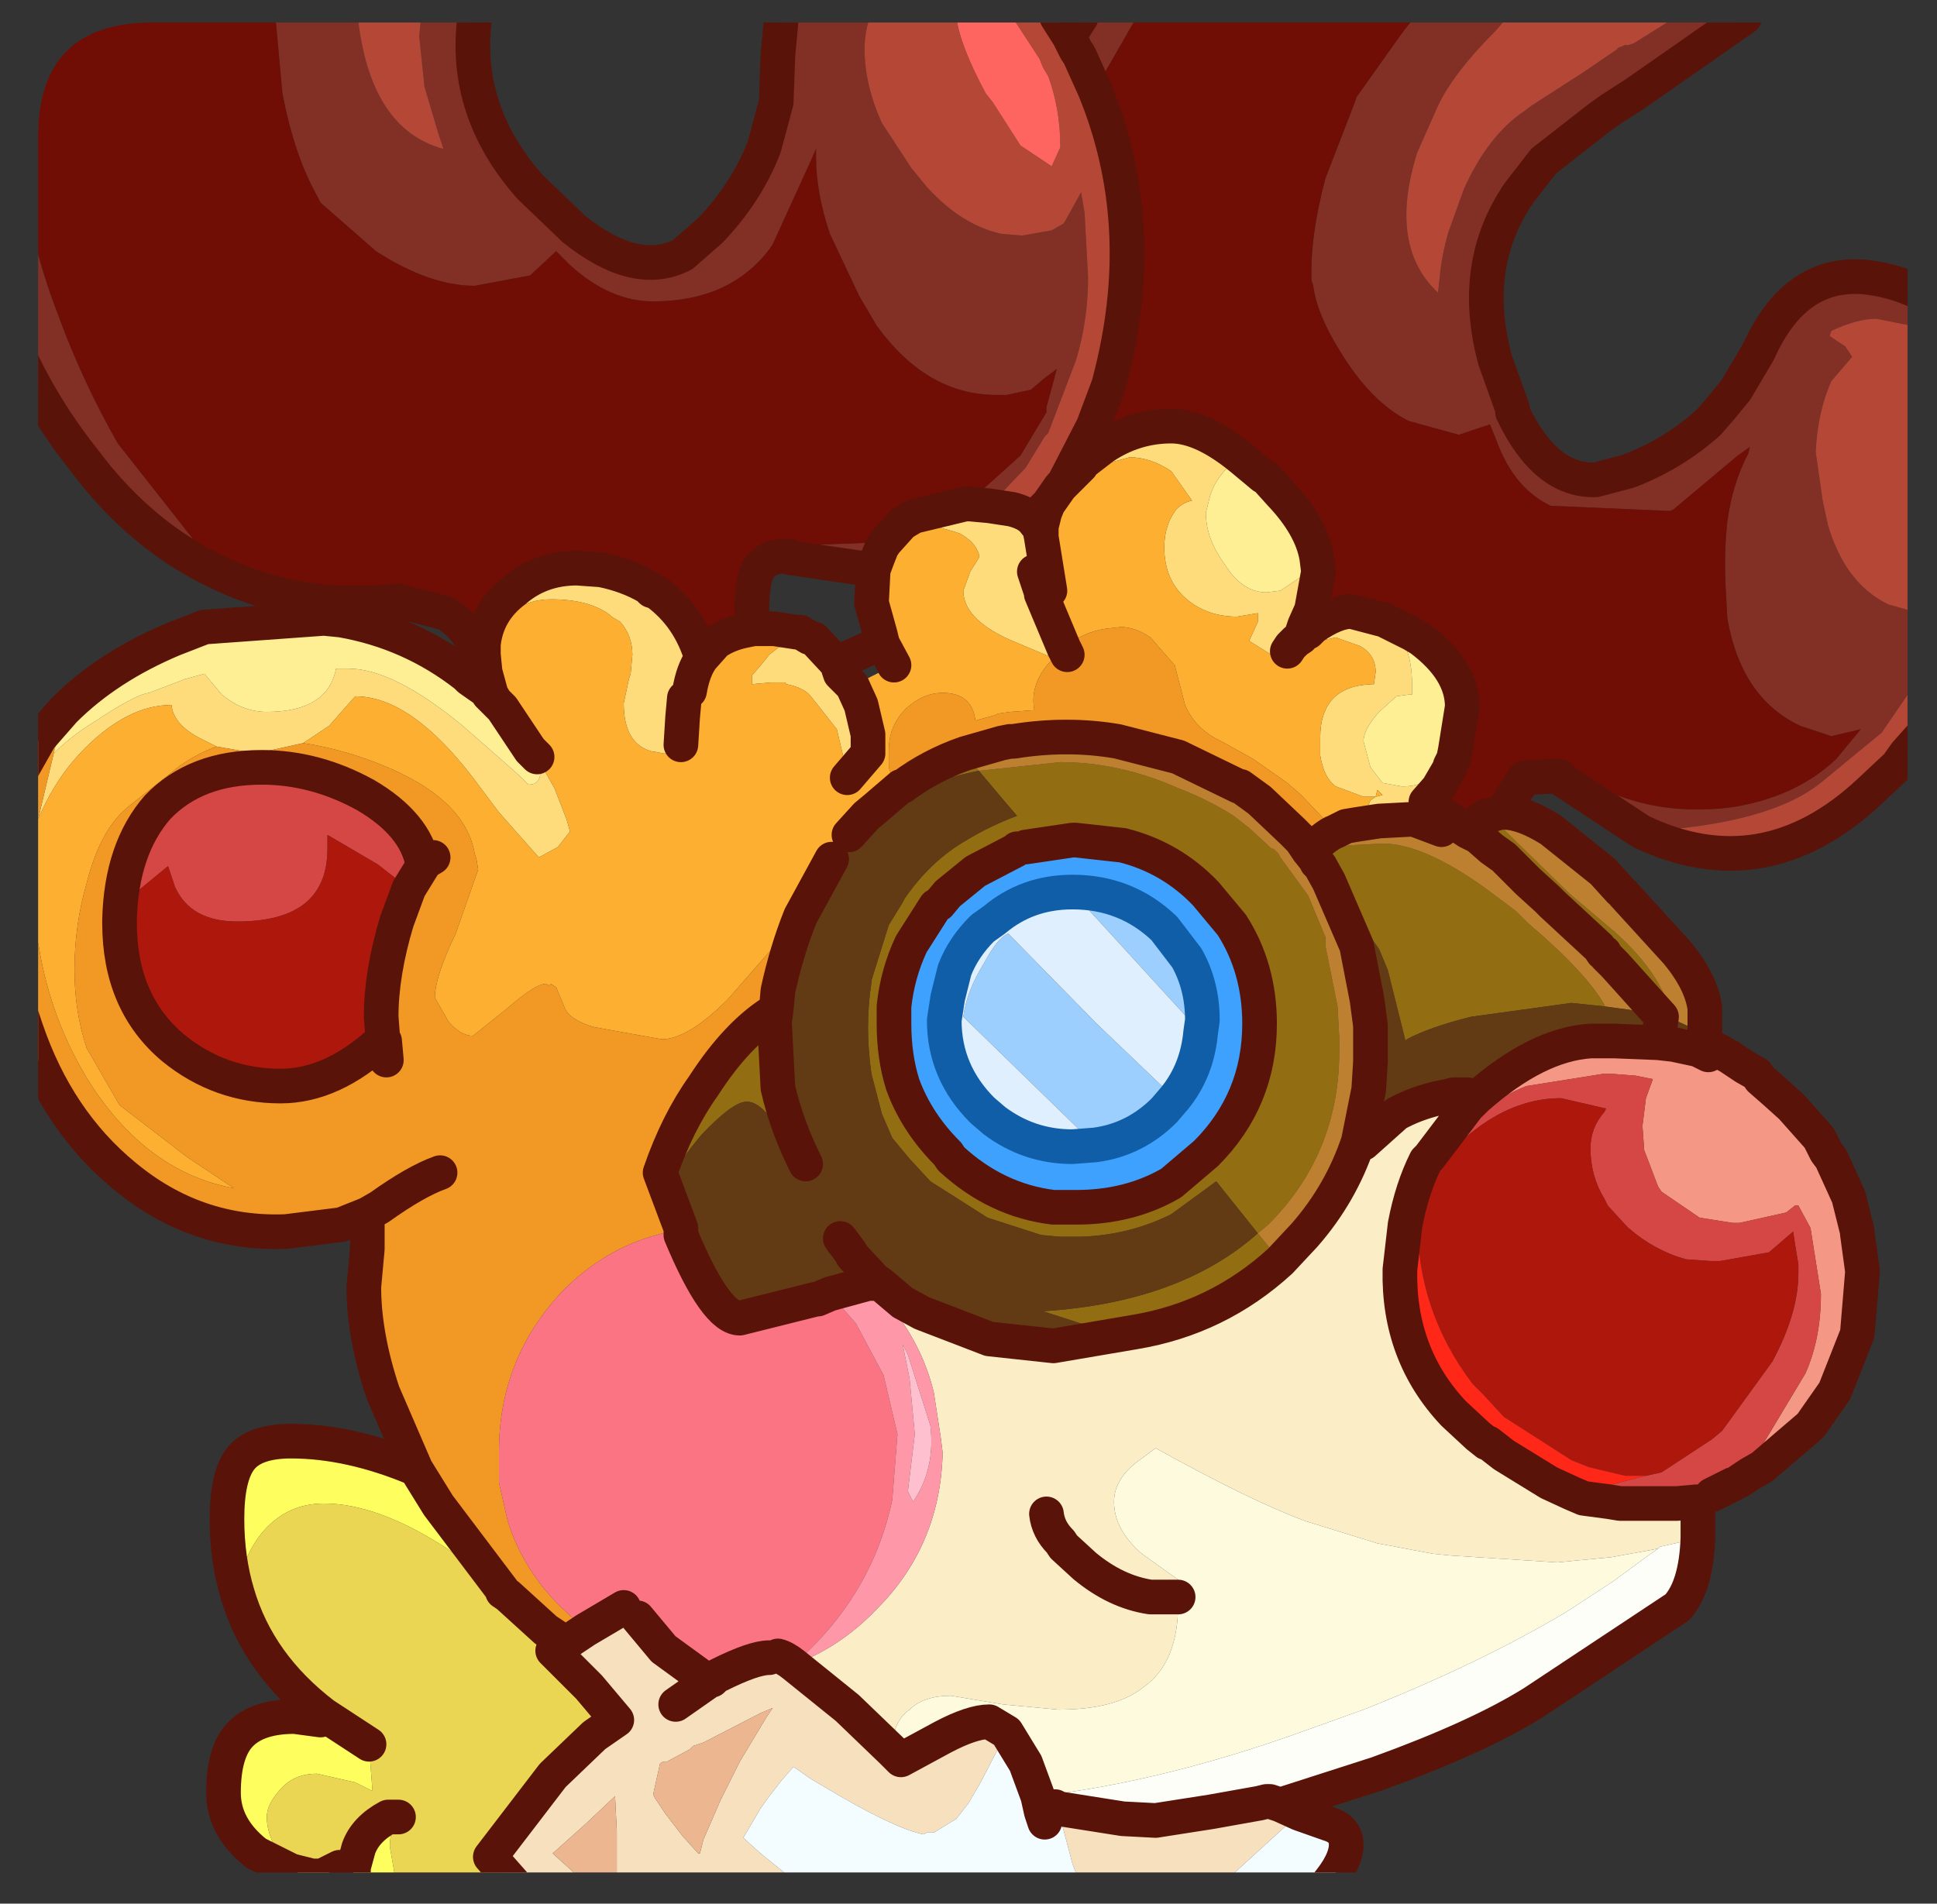 <?xml version="1.0" encoding="UTF-8" standalone="no"?>
<svg xmlns:ffdec="https://www.free-decompiler.com/flash" xmlns:xlink="http://www.w3.org/1999/xlink" ffdec:objectType="frame" height="54.95px" width="55.9px" xmlns="http://www.w3.org/2000/svg">
  <rect width="100%" height="100%" fill="#333333" stroke="none"/>
  <g transform="matrix(1.0, 0.0, 0.0, 1.0, 1.1, 0.65)">
    <clipPath id="clipPath0" transform="matrix(1.0, 0.0, 0.0, 1.0, 0.0, 0.0)">
      <path d="M50.5 0.0 Q53.95 0.0 53.95 3.3 L53.95 50.15 Q53.95 53.4 50.5 53.4 L3.3 53.4 Q0.0 53.4 0.0 50.15 L0.0 3.3 Q0.0 0.0 3.3 0.0 L50.5 0.0" fill="#000000" fill-rule="evenodd" stroke="none"/>
    </clipPath>
    <g clip-path="url(#clipPath0)">
      <use ffdec:characterId="2" height="54.95" transform="matrix(1.0, 0.0, 0.0, 1.0, -1.1, -0.65)" width="55.9" xlink:href="#shape1"/>
    </g>
    <use ffdec:characterId="3" height="53.4" transform="matrix(1.0, 0.0, 0.0, 1.0, 0.0, 0.0)" width="53.95" xlink:href="#shape2"/>
  </g>
  <defs>
    <g id="shape1" transform="matrix(1.0, 0.0, 0.0, 1.0, 1.1, 0.65)">
      <path d="M6.85 -0.15 L9.25 -0.15 9.25 0.05 Q9.65 3.1 11.7 3.65 L11.55 3.2 11.15 1.85 11.0 0.4 11.05 -0.15 12.6 -0.15 Q12.25 2.55 14.2 4.75 L15.35 5.85 15.45 5.95 Q17.25 7.4 18.6 6.7 L19.4 6.0 Q20.45 4.9 20.95 3.6 L21.1 3.05 21.3 2.3 21.35 0.95 21.45 -0.15 24.0 -0.15 Q23.85 0.3 23.85 0.75 23.85 1.8 24.35 2.9 L25.2 4.2 25.65 4.75 Q26.65 5.85 27.8 6.1 L28.4 6.15 29.25 6.0 29.6 5.8 30.1 4.9 30.2 5.5 30.3 7.35 Q30.3 8.6 29.95 9.75 L29.15 11.85 29.05 11.95 28.5 12.85 27.45 13.95 26.9 13.9 26.75 13.9 26.85 13.85 28.35 12.5 29.1 11.25 29.1 11.1 29.4 10.0 29.0 10.3 28.65 10.6 27.95 10.75 27.65 10.75 Q25.65 10.75 24.2 8.75 L23.7 7.9 22.85 6.1 Q22.45 4.9 22.45 3.9 L22.45 3.65 22.25 4.1 21.2 6.4 21.1 6.55 Q19.95 8.05 17.75 8.05 16.5 8.05 15.35 7.0 L14.95 6.6 14.2 7.3 12.6 7.6 Q11.3 7.6 9.75 6.6 L8.15 5.2 8.05 5.0 Q7.4 3.85 7.05 2.05 L6.85 -0.15 M30.1 -0.15 L31.7 -0.15 30.55 1.85 30.5 1.95 30.05 0.95 29.95 0.8 29.75 0.4 30.1 -0.15 M39.5 -0.15 L42.4 -0.15 42.05 0.25 Q40.85 1.45 40.4 2.4 L39.8 3.75 Q38.95 6.45 40.4 7.8 L40.45 7.35 Q40.5 6.75 40.7 6.05 L41.15 4.8 Q41.85 3.25 42.9 2.55 L43.1 2.4 44.65 1.4 45.6 0.75 45.55 0.75 45.8 0.65 45.9 0.65 46.05 0.6 47.25 -0.15 49.25 -0.15 46.1 2.05 45.4 2.5 45.05 2.75 43.45 4.0 42.75 4.9 Q41.3 7.0 42.05 9.75 L42.55 11.15 42.55 11.25 Q43.5 13.25 44.95 13.2 L45.9 12.95 Q47.2 12.45 48.2 11.55 L48.55 11.15 49.0 10.6 49.65 9.5 Q50.7 7.15 52.75 7.35 53.6 7.45 54.3 7.8 L54.3 8.8 53.05 8.55 Q52.5 8.55 51.75 8.9 L51.7 9.05 52.15 9.35 52.35 9.65 51.75 10.35 Q51.35 11.25 51.3 12.4 L51.5 13.8 51.65 14.5 Q52.15 16.2 53.4 16.8 L54.3 17.05 54.3 18.9 53.2 20.5 51.5 21.9 Q50.0 23.15 46.25 23.35 L43.9 21.8 43.9 21.75 44.1 21.5 Q46.15 23.0 48.9 22.65 50.75 22.35 51.9 21.25 L52.6 20.4 51.75 20.6 50.85 20.3 Q49.15 19.5 48.75 17.2 L48.7 16.3 Q48.65 15.3 48.75 14.4 48.9 13.3 49.35 12.45 L49.4 12.25 49.05 12.5 47.2 14.05 47.1 14.1 43.65 13.95 Q42.6 13.45 42.1 12.1 L41.9 11.6 41.0 11.9 39.55 11.5 Q38.45 10.95 37.55 9.45 36.9 8.4 36.8 7.6 L36.75 7.45 Q36.7 6.2 37.15 4.5 L38.0 2.3 38.05 2.15 39.4 0.25 39.6 0.0 39.5 -0.15 M5.25 15.9 Q3.2 14.95 1.65 13.05 L1.3 12.6 Q0.15 11.15 -0.6 9.5 L-0.6 -0.15 -0.3 -0.15 -0.5 2.6 -0.35 5.05 Q-0.1 6.7 0.6 8.5 1.3 10.4 2.3 12.15 L5.25 15.9 M29.15 13.9 L29.05 14.15 29.0 14.05 29.15 13.9 M24.45 15.0 L24.35 15.15 24.25 15.4 24.1 15.8 21.7 15.45 21.65 15.4 21.75 15.1 24.45 15.0" fill="#832f25" fill-rule="evenodd" stroke="none"/>
      <path d="M27.45 13.95 L28.5 12.85 29.05 11.95 29.15 11.85 29.95 9.75 Q30.3 8.6 30.3 7.35 L30.2 5.5 30.1 4.9 29.6 5.8 29.25 6.0 28.4 6.15 27.8 6.1 Q26.65 5.85 25.65 4.75 L25.2 4.2 24.35 2.9 Q23.85 1.8 23.85 0.75 23.85 0.3 24.0 -0.15 L26.5 -0.15 Q26.6 0.65 27.35 2.05 L27.55 2.3 28.35 3.55 29.25 4.15 29.5 3.6 Q29.5 2.5 29.15 1.55 L29.0 1.3 28.9 1.05 28.15 -0.1 28.1 -0.15 29.4 -0.15 29.75 0.4 29.95 0.8 30.05 0.95 30.5 1.95 Q32.05 5.75 31.0 10.05 L30.9 10.45 30.45 11.65 29.6 13.3 29.5 13.4 29.15 13.9 29.0 14.05 28.7 14.35 Q28.5 14.15 28.1 14.05 L27.45 13.95 M11.05 -0.15 L11.0 0.4 11.15 1.85 11.55 3.2 11.7 3.65 Q9.65 3.1 9.25 0.05 L9.25 -0.15 11.05 -0.15 M42.4 -0.15 L47.25 -0.15 46.05 0.6 45.9 0.65 45.8 0.65 45.55 0.75 45.6 0.75 44.65 1.4 43.1 2.4 42.9 2.55 Q41.85 3.25 41.15 4.8 L40.7 6.05 Q40.5 6.75 40.45 7.35 L40.4 7.8 Q38.95 6.45 39.8 3.75 L40.4 2.4 Q40.85 1.45 42.05 0.25 L42.4 -0.15 M54.3 8.8 L54.3 11.0 Q54.15 11.7 54.25 12.95 L54.25 13.2 54.3 13.85 54.3 17.05 53.4 16.8 Q52.15 16.2 51.65 14.5 L51.5 13.8 51.3 12.4 Q51.35 11.25 51.75 10.35 L52.35 9.65 52.15 9.35 51.7 9.05 51.75 8.9 Q52.5 8.55 53.05 8.55 L54.3 8.8 M54.3 18.9 L54.3 20.65 53.9 21.1 53.65 21.45 52.85 22.2 Q49.8 25.05 46.25 23.35 50.0 23.15 51.5 21.9 L53.2 20.5 54.3 18.9" fill="#b54736" fill-rule="evenodd" stroke="none"/>
      <path d="M54.3 11.0 L54.3 13.85 54.25 13.2 54.25 12.95 Q54.15 11.7 54.3 11.0 M28.1 -0.15 L28.15 -0.1 28.9 1.05 29.0 1.3 29.15 1.55 Q29.5 2.5 29.5 3.6 L29.25 4.15 28.35 3.55 27.55 2.3 27.35 2.05 Q26.6 0.65 26.5 -0.15 L28.1 -0.15" fill="#ff6561" fill-rule="evenodd" stroke="none"/>
      <path d="M6.85 -0.15 L7.05 2.05 Q7.4 3.85 8.05 5.0 L8.15 5.2 9.75 6.6 Q11.3 7.6 12.6 7.6 L14.2 7.3 14.95 6.6 15.35 7.0 Q16.5 8.05 17.75 8.05 19.95 8.05 21.1 6.55 L21.2 6.4 22.25 4.1 22.45 3.65 22.45 3.9 Q22.45 4.9 22.85 6.1 L23.7 7.9 24.2 8.75 Q25.65 10.75 27.65 10.75 L27.95 10.75 28.65 10.6 29.0 10.3 29.4 10.0 29.1 11.1 29.1 11.25 28.35 12.5 26.85 13.85 26.75 13.9 25.3 14.25 25.2 14.3 24.95 14.45 24.9 14.5 24.45 15.0 21.75 15.1 21.65 15.4 Q20.95 15.4 20.75 15.85 20.6 16.2 20.6 17.0 L20.65 17.5 20.4 17.55 Q19.9 17.65 19.55 17.9 L19.15 18.35 Q18.8 17.15 17.85 16.45 L17.7 16.4 17.6 16.3 Q17.0 15.95 16.25 15.8 L15.55 15.75 Q14.5 15.75 13.75 16.4 12.95 17.0 12.85 17.95 L12.85 18.25 12.9 18.75 13.05 19.3 13.05 19.35 13.2 19.6 13.0 19.4 12.95 19.3 12.85 18.75 Q12.6 17.55 11.75 17.05 L10.4 16.7 Q7.55 17.0 5.25 15.9 L2.3 12.15 Q1.3 10.4 0.6 8.5 -0.1 6.7 -0.35 5.05 L-0.5 2.6 -0.3 -0.15 6.85 -0.15 M30.5 1.95 L30.55 1.85 31.7 -0.15 39.5 -0.15 39.6 0.0 39.4 0.25 38.05 2.15 38.0 2.3 37.15 4.5 Q36.7 6.2 36.75 7.45 L36.8 7.6 Q36.9 8.4 37.55 9.45 38.45 10.95 39.55 11.5 L41.0 11.9 41.9 11.6 42.1 12.1 Q42.6 13.45 43.65 13.95 L47.1 14.1 47.2 14.05 49.05 12.5 49.4 12.25 49.35 12.45 Q48.9 13.3 48.75 14.4 48.65 15.3 48.7 16.3 L48.75 17.2 Q49.15 19.5 50.85 20.3 L51.75 20.6 52.6 20.4 51.9 21.25 Q50.75 22.35 48.9 22.65 46.15 23.0 44.1 21.5 L43.9 21.75 42.9 21.8 42.35 22.65 42.3 22.8 42.2 22.8 41.85 22.9 41.8 22.9 Q41.5 23.05 41.25 23.35 L41.1 23.25 41.05 23.2 40.75 23.0 40.05 22.5 40.4 22.1 40.75 21.5 40.75 21.45 40.85 21.25 40.9 21.0 41.1 19.75 Q41.1 18.7 39.9 17.8 L39.65 17.65 38.85 17.25 37.9 17.0 Q37.45 17.0 36.8 17.45 L36.75 17.5 36.65 17.6 36.55 17.4 36.75 16.95 36.95 15.85 36.9 15.45 Q36.75 14.55 35.85 13.6 L35.4 13.1 35.35 13.1 34.75 12.6 Q33.6 11.65 32.7 11.65 31.65 11.65 30.75 12.25 L30.1 12.75 30.1 12.8 29.6 13.3 30.45 11.65 30.9 10.45 31.0 10.05 Q32.05 5.75 30.5 1.95" fill="#700e05" fill-rule="evenodd" stroke="none"/>
      <path d="M42.2 22.8 L41.95 23.0 42.15 23.15 44.2 25.15 45.5 26.25 Q46.95 27.55 47.15 28.8 L46.85 28.7 45.5 27.2 45.25 26.95 45.2 26.85 45.15 26.85 45.05 26.7 43.7 25.45 43.55 25.3 43.0 24.8 42.3 24.1 41.95 23.85 41.55 23.5 41.25 23.35 Q41.5 23.05 41.8 22.9 L41.85 22.9 42.2 22.8 M45.2 28.4 L44.25 28.3 41.35 28.7 Q40.15 29.0 39.5 29.35 L39.45 29.4 39.45 29.35 38.95 27.35 38.7 26.75 37.3 24.75 37.25 24.8 37.0 24.35 36.9 24.25 36.85 24.15 Q37.3 23.85 37.85 23.75 L38.8 23.7 Q40.0 23.7 41.85 25.05 L42.65 25.65 43.0 26.0 Q44.65 27.4 45.2 28.35 L45.2 28.4 M41.25 31.05 L41.5 31.05 41.25 31.3 41.25 31.05 M23.9 22.9 L24.2 22.65 24.9 22.05 24.95 22.05 Q25.75 21.45 26.75 21.1 L26.8 21.2 27.15 21.6 29.5 21.35 Q31.2 21.35 32.9 22.1 33.8 22.45 34.5 22.9 L34.95 23.25 35.6 23.85 35.65 23.85 35.75 23.95 35.8 24.0 35.85 24.1 36.65 25.2 37.15 26.4 37.15 26.65 37.5 28.4 37.55 29.3 37.55 29.7 Q37.55 32.65 35.5 34.7 L35.2 34.95 35.85 35.75 Q34.05 37.4 31.65 37.8 L30.7 37.75 29.0 37.2 Q32.95 36.95 35.2 34.95 L34.0 33.45 32.7 34.4 Q31.5 35.0 30.1 35.05 L29.5 35.05 28.95 35.0 27.4 34.5 25.75 33.45 25.15 32.8 24.65 32.2 24.35 31.5 24.05 30.35 Q23.85 29.0 24.05 27.7 L24.05 27.65 24.55 26.05 24.95 25.4 25.0 25.3 Q25.75 24.2 26.8 23.6 27.45 23.2 28.25 22.9 L27.95 22.55 27.15 21.6 Q25.3 21.95 23.95 23.0 L23.9 22.9 M28.25 23.85 L28.2 23.9 27.05 24.5 26.25 25.15 26.0 25.45 25.9 25.5 25.2 26.6 Q24.8 27.45 24.7 28.4 L24.7 28.9 Q24.7 29.85 24.95 30.65 25.35 31.75 26.25 32.65 L26.35 32.8 Q27.65 34.0 29.3 34.2 L29.5 34.2 29.95 34.2 Q31.5 34.2 32.7 33.5 L33.7 32.65 Q35.25 31.1 35.25 28.9 35.25 27.3 34.45 26.05 L33.7 25.15 Q32.7 24.1 31.3 23.75 L29.95 23.6 29.85 23.6 28.5 23.8 28.25 23.85 M21.35 30.75 L21.25 30.75 21.25 31.65 21.2 31.7 Q20.8 31.15 20.45 31.15 20.05 31.15 19.15 32.1 18.55 32.8 18.1 33.6 L17.95 33.2 Q18.45 31.75 19.2 30.7 20.2 29.15 21.3 28.5 L21.25 28.85 21.35 30.75 M24.05 36.4 L24.15 36.3 24.3 36.4 24.05 36.4" fill="#946d12" fill-rule="evenodd" stroke="none"/>
      <path d="M42.3 22.8 Q42.85 22.8 43.65 23.3 L45.15 24.5 45.65 25.05 45.75 25.15 47.3 26.85 Q48.0 27.7 48.1 28.45 L48.1 28.65 48.1 28.85 48.1 29.2 47.25 28.8 47.15 28.8 Q46.95 27.55 45.5 26.25 L44.2 25.15 42.15 23.15 41.95 23.0 42.2 22.8 42.3 22.8 M38.05 23.15 L38.7 23.05 39.65 23.0 39.7 23.0 40.5 23.3 40.75 23.0 41.05 23.2 41.1 23.25 41.25 23.35 41.55 23.5 41.95 23.85 42.3 24.1 43.0 24.8 43.55 25.3 43.7 25.45 45.05 26.7 45.15 26.85 45.2 26.85 45.25 26.95 45.5 27.2 46.85 28.7 46.3 28.55 45.2 28.4 45.2 28.35 Q44.65 27.4 43.0 26.0 L42.65 25.65 41.85 25.05 Q40.0 23.7 38.8 23.7 L37.85 23.75 Q37.3 23.85 36.85 24.15 L36.9 24.25 37.0 24.35 37.25 24.8 38.05 26.65 38.35 28.2 38.45 28.95 38.45 30.0 38.4 30.8 38.1 32.3 Q37.6 33.8 36.55 35.0 L35.85 35.75 35.2 34.95 35.5 34.7 Q37.55 32.65 37.55 29.7 L37.55 29.3 37.5 28.4 37.15 26.65 37.15 26.4 36.65 25.2 35.85 24.1 35.8 24.0 35.75 23.95 35.65 23.85 35.6 23.85 34.95 23.25 34.5 22.9 Q33.8 22.45 32.9 22.1 31.2 21.35 29.5 21.35 L27.15 21.6 26.8 21.2 26.75 21.1 27.8 20.8 28.05 20.75 28.15 20.75 Q29.7 20.5 31.15 20.75 L32.9 21.2 34.65 22.05 34.7 22.05 35.25 22.45 36.2 23.35 36.45 23.6 36.65 23.9 37.05 23.6 Q37.3 23.4 37.45 23.35 L37.75 23.2 38.05 23.15 M36.85 24.15 L36.65 23.9 36.85 24.15" fill="#be8130" fill-rule="evenodd" stroke="none"/>
      <path d="M47.9 29.65 L48.2 29.8 48.35 29.6 48.8 29.85 49.25 30.15 49.6 30.35 49.7 30.5 50.1 30.85 50.6 31.3 51.4 32.2 51.6 32.6 51.75 32.8 52.25 33.9 52.5 34.9 52.5 34.95 52.65 36.05 52.5 37.85 51.85 39.5 51.15 40.5 49.75 41.7 49.4 41.9 49.1 42.1 49.4 41.6 49.5 41.5 51.0 39.0 Q51.45 38.0 51.45 36.7 L51.15 34.8 50.8 34.15 50.7 34.15 50.45 34.35 49.1 34.65 48.9 34.65 47.95 34.5 46.85 33.75 46.75 33.6 46.35 32.55 46.3 31.85 46.4 31.05 46.6 30.5 46.1 30.4 45.45 30.35 45.15 30.35 42.95 30.7 Q41.45 31.3 40.15 32.8 L40.05 32.85 40.15 32.75 41.25 31.3 41.5 31.05 Q43.25 29.5 44.8 29.4 L45.5 29.4 46.75 29.45 47.2 29.5 47.9 29.65" fill="#f59886" fill-rule="evenodd" stroke="none"/>
      <path d="M48.1 29.2 L48.05 29.3 47.9 29.65 47.2 29.5 46.75 29.45 46.85 28.7 47.15 28.8 47.25 28.8 48.1 29.2 M46.85 28.7 L46.75 29.45 45.5 29.4 44.8 29.4 Q43.25 29.5 41.5 31.05 L41.25 31.05 41.25 30.95 40.85 30.95 40.65 31.0 40.4 31.05 Q39.75 31.2 39.2 31.5 L38.25 32.35 38.1 32.3 38.4 30.8 38.45 30.0 38.45 28.95 38.35 28.2 38.05 26.65 37.25 24.8 37.3 24.75 38.7 26.75 38.95 27.35 39.45 29.35 39.45 29.4 39.5 29.35 Q40.15 29.0 41.35 28.7 L44.25 28.3 45.2 28.4 46.3 28.55 46.85 28.7 M22.0 25.8 L22.9 24.15 23.4 23.45 23.9 22.9 23.95 23.0 Q25.3 21.95 27.15 21.6 L27.95 22.55 28.25 22.9 Q27.45 23.2 26.8 23.6 25.75 24.2 25.0 25.3 L24.95 25.4 24.55 26.05 24.05 27.65 24.05 27.7 Q23.85 29.0 24.05 30.35 L24.35 31.5 24.65 32.2 25.15 32.8 25.75 33.45 27.4 34.5 28.95 35.0 29.5 35.05 30.1 35.05 Q31.5 35.0 32.7 34.4 L34.0 33.45 35.2 34.95 Q32.95 36.95 29.0 37.2 L30.7 37.75 31.65 37.8 29.3 38.2 27.45 38.0 25.5 37.25 24.95 36.95 24.3 36.4 24.15 36.3 24.05 36.4 23.95 36.4 22.85 36.7 22.5 36.85 22.45 36.85 20.25 37.4 Q19.55 37.4 18.55 35.0 L18.55 34.8 18.1 33.6 Q18.55 32.8 19.15 32.1 20.05 31.15 20.45 31.15 20.8 31.15 21.2 31.7 L21.25 31.65 21.25 30.75 21.35 30.75 21.25 28.85 21.3 28.5 21.35 27.95 Q21.6 26.8 22.0 25.8 M23.15 35.1 L23.3 35.3 23.45 35.5 23.5 35.6 24.15 36.3 23.5 35.6 23.45 35.5 23.3 35.3 23.15 35.1 M22.15 32.95 Q21.6 31.85 21.35 30.75 21.6 31.85 22.15 32.95" fill="#623b14" fill-rule="evenodd" stroke="none"/>
      <path d="M49.1 42.1 L48.9 42.2 48.3 42.5 47.9 42.7 47.85 42.7 47.3 42.75 47.2 42.75 45.65 42.75 45.35 42.7 44.6 42.6 44.25 42.45 44.65 42.4 45.8 42.1 46.4 41.95 46.85 41.85 48.3 40.9 48.6 40.65 50.05 38.65 Q50.8 37.25 50.8 36.1 L50.8 35.85 50.7 35.25 50.65 34.9 49.95 35.5 48.55 35.75 48.25 35.75 47.55 35.7 Q46.65 35.45 45.9 34.8 L45.8 34.7 45.3 34.15 45.2 33.95 Q44.8 33.3 44.8 32.5 44.8 31.9 45.2 31.45 L45.25 31.35 43.95 31.05 Q42.7 31.05 41.55 31.9 40.6 32.6 39.9 33.8 L39.55 34.5 39.45 34.7 Q39.65 33.65 40.05 32.85 L40.15 32.8 Q41.45 31.3 42.95 30.7 L45.15 30.35 45.45 30.35 46.1 30.4 46.6 30.5 46.4 31.05 46.3 31.85 46.35 32.55 46.75 33.6 46.85 33.75 47.95 34.5 48.9 34.65 49.1 34.65 50.45 34.35 50.7 34.15 50.8 34.15 51.15 34.8 51.45 36.7 Q51.45 38.0 51.0 39.0 L49.5 41.5 49.4 41.6 49.1 42.1 M10.7 25.0 L9.8 24.3 8.35 23.45 8.35 23.85 Q8.35 25.95 5.75 25.95 4.4 25.95 3.95 24.95 L3.75 24.35 2.9 25.05 Q2.55 25.4 2.35 25.9 2.4 23.85 3.45 22.65 4.55 21.5 6.45 21.5 8.0 21.5 9.45 22.3 10.9 23.15 11.1 24.3 L11.1 24.35 10.7 25.0" fill="#d54745" fill-rule="evenodd" stroke="none"/>
      <path d="M39.55 34.5 L39.9 33.8 Q40.6 32.6 41.55 31.9 42.7 31.05 43.95 31.05 L45.25 31.35 45.2 31.45 Q44.8 31.9 44.8 32.5 44.8 33.3 45.2 33.95 L45.3 34.15 45.8 34.7 45.9 34.8 Q46.65 35.45 47.55 35.7 L48.25 35.75 48.55 35.75 49.95 35.5 50.65 34.9 50.7 35.25 50.8 35.85 50.8 36.1 Q50.8 37.25 50.05 38.65 L48.6 40.65 48.3 40.9 46.85 41.85 46.4 41.95 45.8 41.95 44.75 41.7 44.25 41.5 42.3 40.25 41.7 39.6 41.4 39.3 Q39.8 37.2 39.8 34.55 L39.55 34.5 M2.35 25.9 Q2.55 25.4 2.9 25.05 L3.75 24.35 3.95 24.95 Q4.4 25.95 5.75 25.95 8.35 25.95 8.35 23.85 L8.35 23.45 9.8 24.3 10.7 25.0 10.35 25.95 Q9.9 27.45 9.9 28.7 L9.95 29.35 Q8.5 30.7 7.0 30.7 5.25 30.7 3.9 29.6 2.35 28.3 2.35 26.0 L2.35 25.9" fill="#af170c" fill-rule="evenodd" stroke="none"/>
      <path d="M47.9 43.3 L47.9 43.75 46.8 44.0 46.75 44.05 46.5 44.1 45.4 44.3 44.35 44.4 43.85 44.45 40.75 44.25 40.25 44.2 38.65 43.9 36.55 43.25 Q34.95 42.65 32.25 41.15 L31.85 41.45 Q31.05 42.0 31.05 42.7 31.05 43.5 31.85 44.2 L32.9 44.95 32.9 45.45 32.9 45.65 Q32.9 47.35 31.9 48.05 31.1 48.7 29.45 48.7 L27.85 48.55 26.35 48.3 Q25.55 48.3 25.15 48.7 24.65 49.05 24.65 49.85 L24.65 49.9 23.35 48.65 21.8 47.4 Q23.15 46.9 24.2 45.8 26.0 44.0 26.1 41.4 L26.1 41.25 26.05 40.85 25.85 39.55 Q25.55 38.3 24.75 37.25 L24.95 36.95 25.5 37.25 27.45 38.0 29.3 38.2 31.65 37.8 Q34.05 37.4 35.85 35.75 L36.55 35.0 Q37.6 33.8 38.1 32.3 L38.25 32.35 39.2 31.5 Q39.75 31.2 40.4 31.05 L40.65 31.0 40.85 30.95 41.25 31.3 40.15 32.75 40.05 32.85 Q39.65 33.65 39.45 34.7 L39.3 36.0 Q39.25 38.45 40.85 40.15 L41.55 40.8 41.8 41.0 41.85 41.0 42.3 41.35 43.6 42.15 44.25 42.45 44.6 42.6 45.35 42.7 45.65 42.75 47.2 42.75 47.3 42.75 47.85 42.7 47.9 43.3 M29.6 44.0 L29.65 43.75 29.5 43.85 29.6 44.0 30.2 44.55 Q31.1 45.3 32.1 45.45 L32.9 45.45 32.1 45.45 Q31.1 45.3 30.2 44.55 L29.6 44.0 M29.1 43.05 Q29.15 43.5 29.5 43.85 29.15 43.5 29.1 43.05" fill="#fceec7" fill-rule="evenodd" stroke="none"/>
      <path d="M39.45 34.7 L39.55 34.5 39.8 34.55 Q39.8 37.2 41.4 39.3 L41.7 39.6 42.3 40.25 44.25 41.5 44.75 41.7 45.8 41.95 46.4 41.95 45.8 42.1 44.65 42.4 44.25 42.45 43.6 42.15 42.3 41.35 41.85 41.0 41.8 41.0 41.55 40.8 40.85 40.15 Q39.25 38.45 39.3 36.0 L39.45 34.7" fill="#ff2718" fill-rule="evenodd" stroke="none"/>
      <path d="M40.85 30.95 L41.25 30.95 41.25 31.05 41.25 31.3 40.85 30.95 M46.75 44.05 L46.4 44.3 45.45 45.0 44.15 45.85 Q41.65 47.35 38.25 48.7 L36.3 49.4 Q32.35 50.8 28.85 51.2 L28.5 50.25 27.95 49.35 27.45 49.05 Q26.95 49.05 26.1 49.5 L24.9 50.15 24.7 49.95 24.65 49.9 24.65 49.85 Q24.65 49.05 25.15 48.7 25.55 48.3 26.35 48.3 L27.85 48.55 29.45 48.7 Q31.1 48.7 31.9 48.05 32.9 47.35 32.9 45.65 L32.9 45.45 32.9 44.95 31.85 44.2 Q31.05 43.5 31.05 42.7 31.05 42.0 31.85 41.45 L32.25 41.15 Q34.95 42.65 36.55 43.25 L38.65 43.9 40.25 44.2 40.75 44.25 43.85 44.45 44.35 44.4 45.4 44.3 46.5 44.1 46.75 44.05 M23.95 36.4 L24.05 36.4 24.3 36.4 24.95 36.95 24.75 37.25 24.2 36.6 23.95 36.4" fill="#fffbde" fill-rule="evenodd" stroke="none"/>
      <path d="M47.9 43.75 Q47.85 45.15 47.3 45.75 L43.15 48.5 Q41.55 49.5 38.65 50.55 L35.85 51.45 35.55 51.35 35.45 51.35 35.25 51.4 33.85 51.65 32.25 51.9 31.3 51.85 29.4 51.55 29.35 51.5 28.95 51.65 28.85 51.2 Q32.35 50.8 36.3 49.4 L38.25 48.7 Q41.65 47.35 44.15 45.85 L45.45 45.0 46.4 44.3 46.75 44.05 46.8 44.0 47.9 43.75" fill="#fffffa" fill-rule="evenodd" stroke="none"/>
      <path d="M26.75 13.9 L26.9 13.9 27.45 13.95 28.1 14.05 Q28.5 14.15 28.7 14.35 L28.9 14.6 28.95 14.85 28.75 15.85 28.95 16.45 28.95 16.5 29.6 18.05 29.7 18.25 29.6 18.45 29.3 18.35 28.0 17.8 Q26.7 17.2 26.7 16.4 L26.9 15.85 27.15 15.45 27.15 15.35 Q27.05 15.0 26.6 14.75 L26.45 14.7 25.75 14.5 25.65 14.5 25.45 14.55 25.3 14.65 25.15 14.7 24.95 14.45 25.2 14.3 25.3 14.25 26.75 13.9 M38.85 17.25 Q39.65 17.8 39.65 19.1 L39.65 19.4 39.55 19.4 39.2 19.45 38.7 19.9 Q38.25 20.4 38.25 20.75 L38.45 21.5 38.8 21.95 39.35 22.05 39.4 22.05 Q40.15 22.05 40.6 21.4 L40.6 21.35 40.65 21.2 40.7 20.9 40.9 21.0 40.85 21.25 40.75 21.45 40.75 21.5 40.4 22.1 40.05 22.5 40.75 23.0 40.5 23.3 39.7 23.0 39.65 23.0 38.7 23.05 38.05 23.15 38.25 22.9 38.35 22.7 38.45 22.45 38.6 22.35 38.8 22.3 38.65 22.15 38.6 22.35 38.25 22.35 37.45 22.05 Q37.1 21.8 37.0 21.15 L37.0 20.65 Q37.0 19.15 38.5 19.1 L38.55 19.1 38.6 18.75 Q38.6 18.25 38.15 18.0 L37.45 17.75 37.0 17.85 36.65 17.9 36.45 17.7 36.65 17.6 36.45 17.7 36.45 17.75 36.3 17.85 36.15 18.0 36.05 18.15 35.8 18.3 35.75 18.35 34.95 17.85 35.2 17.3 35.2 17.05 34.6 17.15 Q33.75 17.15 33.15 16.65 32.5 16.1 32.5 15.15 32.5 14.5 32.85 14.05 33.05 13.85 33.3 13.8 L32.7 12.95 Q32.1 12.55 31.5 12.55 L30.95 12.7 30.75 12.75 30.1 13.1 29.7 13.5 29.55 13.4 29.5 13.4 29.6 13.3 30.1 12.8 30.1 12.75 30.75 12.25 Q31.65 11.65 32.7 11.65 33.6 11.65 34.75 12.6 34.4 12.7 34.15 13.05 33.9 13.35 33.8 13.75 L33.7 14.15 Q33.7 14.9 34.25 15.65 34.75 16.45 35.45 16.45 L35.85 16.4 36.15 16.2 36.45 16.0 36.9 15.45 36.95 15.85 36.75 16.95 36.55 17.4 36.65 17.6 36.75 17.5 36.8 17.45 Q37.45 17.0 37.9 17.0 L38.85 17.25 M36.55 17.4 L36.45 17.7 36.55 17.4 M23.5 19.15 L23.75 19.7 23.95 20.55 23.95 20.65 23.95 21.1 23.35 21.8 23.15 21.7 23.25 21.25 23.05 20.4 22.3 19.45 Q22.1 19.2 21.6 19.1 L21.55 19.05 21.15 19.05 20.6 19.1 20.6 18.85 20.9 18.5 21.1 18.25 21.35 18.05 21.8 17.85 22.15 18.0 22.25 17.75 22.4 17.8 23.05 18.5 23.15 18.8 23.5 19.15 M19.15 18.35 Q18.9 18.7 18.8 19.3 L18.65 19.5 18.6 20.05 18.55 20.85 18.2 21.1 18.05 21.1 17.8 21.05 17.75 21.05 Q16.9 20.85 16.9 19.65 L17.05 18.95 17.1 18.8 17.15 18.25 Q17.15 17.7 16.8 17.3 L16.55 17.15 16.5 17.1 Q15.9 16.65 14.8 16.65 13.6 16.65 12.85 17.95 12.95 17.0 13.75 16.4 14.5 15.75 15.55 15.75 L16.25 15.8 Q17.0 15.95 17.6 16.3 L17.7 16.4 17.85 16.45 Q18.8 17.15 19.15 18.35 M14.45 21.3 L14.9 22.1 15.25 23.0 15.35 23.35 15.0 23.8 14.45 24.1 13.3 22.8 12.55 21.8 Q10.75 19.45 9.15 19.45 L8.4 20.3 7.65 20.8 6.3 21.1 5.15 20.9 4.65 20.65 Q3.9 20.25 3.85 19.7 2.6 19.7 1.35 20.95 0.5 21.8 0.0 23.0 L0.45 21.1 Q0.95 20.6 1.6 20.2 2.8 19.4 3.2 19.35 L4.25 18.95 4.8 18.8 5.3 19.4 Q5.9 19.9 6.6 19.9 8.35 19.9 8.6 18.65 L8.95 18.65 Q10.25 18.65 12.25 20.3 L13.45 21.35 13.9 21.75 14.15 22.0 Q14.5 22.0 14.5 21.6 L14.45 21.3" fill="#ffdd7b" fill-rule="evenodd" stroke="none"/>
      <path d="M36.45 17.7 L36.65 17.9 37.0 17.85 37.45 17.75 38.15 18.0 Q38.6 18.25 38.6 18.75 L38.55 19.1 38.5 19.1 Q37.0 19.15 37.0 20.65 L37.0 21.15 Q37.1 21.8 37.45 22.05 L38.25 22.35 38.6 22.35 38.65 22.15 38.8 22.3 38.6 22.35 38.45 22.45 38.35 22.7 38.25 22.9 38.05 23.15 37.75 23.2 37.45 23.35 36.45 22.3 36.05 21.95 35.05 21.25 34.15 20.75 33.95 20.65 Q33.35 20.3 33.1 19.7 L32.8 18.55 32.1 17.75 Q31.65 17.45 31.25 17.45 L30.8 17.5 Q30.15 17.6 29.6 18.05 L28.95 16.5 29.2 16.4 28.95 14.85 28.95 14.6 28.95 14.55 29.05 14.15 29.15 13.9 29.5 13.4 29.55 13.4 29.7 13.5 30.1 13.1 30.75 12.75 30.95 12.7 31.5 12.55 Q32.1 12.55 32.7 12.95 L33.3 13.8 Q33.05 13.85 32.85 14.05 32.5 14.5 32.5 15.15 32.5 16.1 33.15 16.65 33.75 17.15 34.6 17.15 L35.2 17.05 35.2 17.3 34.95 17.85 35.75 18.35 35.8 18.3 36.05 18.15 36.15 18.0 36.3 17.85 36.45 17.75 36.45 17.7 M24.95 14.45 L25.15 14.7 25.3 14.65 25.45 14.55 25.65 14.5 25.75 14.5 26.45 14.7 26.6 14.75 Q27.05 15.0 27.15 15.35 L27.15 15.45 26.9 15.85 26.7 16.4 Q26.7 17.2 28.0 17.8 L29.3 18.35 Q28.6 19.05 28.75 19.85 L28.05 19.9 27.7 19.95 27.6 20.0 27.05 20.15 Q26.95 19.35 26.1 19.35 25.55 19.35 25.05 19.8 24.55 20.3 24.55 21.0 L24.55 21.5 Q24.65 21.85 24.9 22.05 L24.2 22.65 23.9 22.9 23.4 23.45 22.9 24.15 22.0 25.8 19.9 28.2 Q18.75 29.35 18.0 29.35 L16.05 29.0 Q15.35 28.8 15.2 28.45 L14.95 27.85 14.8 27.75 14.75 27.8 14.65 27.75 Q14.35 27.75 13.55 28.45 L12.55 29.25 Q12.2 29.25 11.85 28.85 L11.45 28.15 Q11.45 27.55 12.05 26.3 L12.7 24.45 12.65 24.15 12.6 24.0 Q12.35 22.5 10.2 21.55 8.95 21.0 7.65 20.8 L8.4 20.3 9.15 19.45 Q10.75 19.45 12.55 21.8 L13.3 22.8 14.45 24.1 15.0 23.8 15.35 23.35 15.25 23.0 14.9 22.1 14.45 21.3 14.4 21.2 14.25 21.05 14.2 21.0 13.4 19.8 13.3 19.7 13.2 19.6 13.05 19.35 13.05 19.3 12.9 18.75 12.85 18.25 12.85 17.95 Q13.6 16.65 14.8 16.65 15.9 16.65 16.5 17.1 L16.55 17.15 16.8 17.3 Q17.15 17.7 17.15 18.25 L17.1 18.8 17.05 18.95 16.9 19.65 Q16.9 20.85 17.75 21.05 L17.8 21.05 18.05 21.1 18.2 21.1 18.55 20.85 18.6 20.05 18.65 19.5 18.8 19.3 Q18.9 18.7 19.15 18.35 L19.55 17.9 Q19.9 17.65 20.4 17.55 L20.65 17.5 21.0 17.5 21.25 17.5 21.9 17.6 22.0 17.6 22.25 17.75 22.15 18.0 21.8 17.85 21.35 18.05 21.1 18.25 20.9 18.5 20.6 18.85 20.6 19.1 21.15 19.05 21.55 19.05 21.6 19.1 Q22.1 19.2 22.3 19.45 L23.05 20.4 23.25 21.25 23.15 21.7 23.35 21.8 23.95 21.1 23.95 20.65 23.95 20.55 23.75 19.7 23.5 19.15 24.7 18.55 24.35 17.9 24.35 17.85 24.3 17.65 24.05 16.75 24.1 15.8 24.25 15.4 24.35 15.15 24.45 15.0 24.9 14.5 24.95 14.45 M0.0 23.0 Q0.5 21.8 1.35 20.95 2.6 19.7 3.85 19.7 3.9 20.25 4.65 20.65 L5.15 20.9 Q4.6 21.1 4.1 21.45 L2.65 22.6 Q1.8 23.25 1.4 24.85 1.05 26.05 1.05 27.35 1.05 28.55 1.4 29.6 L2.35 31.25 4.3 32.75 5.65 33.65 Q3.2 33.2 1.55 30.7 -0.15 28.05 -0.15 24.55 L0.0 23.0 M11.1 24.35 L11.1 24.3 11.15 24.25 11.1 24.35 M11.5 33.55 L11.6 33.2 11.6 33.3 11.5 33.55 M19.3 47.75 L19.55 47.75 19.45 47.85 19.3 47.75" fill="#fdb030" fill-rule="evenodd" stroke="none"/>
      <path d="M10.9 41.75 L9.95 39.55 Q9.4 37.9 9.4 36.5 L9.5 35.4 9.5 34.4 8.75 34.7 7.15 34.9 Q4.55 35.0 2.5 33.3 0.55 31.7 -0.35 29.05 L-0.6 28.3 -0.6 21.8 0.05 20.65 0.75 19.85 0.45 21.1 0.0 23.0 -0.15 24.55 Q-0.15 28.05 1.55 30.7 3.2 33.2 5.65 33.65 L4.3 32.75 2.35 31.25 1.4 29.6 Q1.05 28.55 1.05 27.35 1.05 26.05 1.4 24.85 1.8 23.25 2.65 22.6 L4.1 21.45 Q4.6 21.1 5.15 20.9 L6.3 21.1 7.65 20.8 Q8.95 21.0 10.2 21.55 12.35 22.5 12.6 24.0 L12.65 24.15 12.7 24.45 12.05 26.3 Q11.45 27.55 11.45 28.15 L11.85 28.85 Q12.2 29.25 12.55 29.25 L13.55 28.45 Q14.35 27.75 14.65 27.75 L14.75 27.8 14.8 27.75 14.95 27.85 15.2 28.45 Q15.35 28.8 16.05 29.0 L18.0 29.35 Q18.75 29.35 19.9 28.2 L22.0 25.8 Q21.6 26.8 21.35 27.95 L21.3 28.5 Q20.2 29.15 19.2 30.7 18.45 31.75 17.95 33.2 L18.1 33.6 18.55 34.8 17.85 35.0 Q16.35 35.4 15.15 36.6 13.3 38.55 13.3 41.25 L13.3 42.15 13.55 43.25 Q14.0 44.7 15.15 45.8 L15.8 46.4 15.2 46.8 15.1 46.7 14.65 46.4 13.55 45.4 13.4 45.3 13.4 45.25 11.55 42.8 10.9 41.75 M29.6 18.05 Q30.15 17.6 30.8 17.5 L31.25 17.45 Q31.65 17.45 32.1 17.75 L32.8 18.55 33.1 19.7 Q33.35 20.3 33.95 20.65 L34.15 20.75 35.05 21.25 36.05 21.95 36.45 22.3 37.45 23.35 Q37.3 23.4 37.05 23.6 L36.65 23.9 36.45 23.6 36.2 23.35 35.25 22.45 34.7 22.05 34.65 22.05 32.9 21.2 31.15 20.75 Q29.7 20.5 28.15 20.75 L28.05 20.75 27.8 20.8 26.75 21.1 Q25.75 21.45 24.95 22.05 L24.9 22.05 Q24.65 21.85 24.55 21.5 L24.55 21.0 Q24.55 20.3 25.05 19.8 25.55 19.35 26.1 19.35 26.95 19.35 27.05 20.15 L27.6 20.0 27.7 19.95 28.05 19.9 28.75 19.85 Q28.6 19.05 29.3 18.35 L29.6 18.45 29.7 18.25 29.6 18.05 M2.35 25.9 L2.35 26.0 Q2.35 28.3 3.9 29.6 5.25 30.7 7.0 30.7 8.5 30.7 9.95 29.35 L9.9 28.7 Q9.9 27.45 10.35 25.95 L10.7 25.0 11.1 24.35 11.15 24.25 11.1 24.3 Q10.9 23.15 9.45 22.3 8.0 21.5 6.45 21.5 4.55 21.5 3.45 22.65 2.4 23.85 2.35 25.9 M11.4 24.1 L11.15 24.25 11.4 24.1 M11.5 33.55 L11.6 33.3 11.6 33.2 11.5 33.55 M19.15 47.75 L19.3 47.75 19.45 47.85 19.4 47.85 19.15 47.75 M9.5 34.4 L9.85 34.2 Q10.9 33.45 11.6 33.2 10.9 33.45 9.85 34.2 L9.5 34.4 M10.05 29.95 L10.0 29.4 9.95 29.35 10.0 29.4 10.05 29.95" fill="#f39a25" fill-rule="evenodd" stroke="none"/>
      <path d="M26.0 25.45 L26.25 25.15 27.05 24.5 28.2 23.9 28.25 23.85 28.5 23.8 29.85 23.6 29.95 23.6 31.3 23.75 Q32.7 24.1 33.7 25.15 L34.45 26.05 Q35.25 27.3 35.25 28.9 35.25 31.1 33.7 32.65 L32.7 33.5 Q31.5 34.2 29.95 34.2 L29.5 34.2 29.3 34.2 Q27.65 34.0 26.35 32.8 L26.25 32.65 Q25.35 31.75 24.95 30.65 24.7 29.85 24.7 28.9 L24.7 28.4 Q24.8 27.45 25.2 26.6 L25.9 25.5 26.0 25.45 M33.55 29.15 L33.6 28.8 Q33.6 27.8 33.15 27.0 L32.5 26.15 Q31.4 25.1 29.85 25.1 28.55 25.1 27.6 25.9 L27.25 26.15 Q26.7 26.7 26.45 27.35 L26.25 28.15 26.15 28.8 Q26.15 30.3 27.25 31.4 L27.6 31.7 Q28.6 32.45 29.85 32.45 L30.5 32.4 Q31.65 32.25 32.5 31.4 L32.8 31.05 Q33.45 30.25 33.55 29.15" fill="#3fa2ff" fill-rule="evenodd" stroke="none"/>
      <path d="M0.75 19.85 Q2.0 18.6 3.9 17.8 L4.8 17.45 8.25 17.2 8.75 17.25 Q10.75 17.6 12.35 18.85 L12.45 18.95 12.95 19.3 13.0 19.4 13.2 19.6 13.3 19.7 13.4 19.8 14.2 21.0 14.25 21.05 14.4 21.2 14.45 21.3 14.5 21.6 Q14.5 22.0 14.15 22.0 L13.9 21.75 13.45 21.35 12.25 20.3 Q10.25 18.65 8.95 18.65 L8.6 18.65 Q8.35 19.9 6.6 19.9 5.9 19.9 5.3 19.4 L4.8 18.8 4.25 18.95 3.2 19.35 Q2.8 19.4 1.6 20.2 0.95 20.6 0.45 21.1 L0.75 19.85 M40.9 21.0 L40.7 20.9 40.65 21.2 40.6 21.35 40.6 21.4 Q40.15 22.05 39.4 22.05 L39.35 22.05 38.8 21.95 38.45 21.5 38.25 20.75 Q38.25 20.4 38.7 19.9 L39.2 19.45 39.55 19.4 39.65 19.4 39.65 19.1 Q39.65 17.8 38.85 17.25 L39.65 17.65 39.9 17.8 Q41.1 18.7 41.1 19.75 L40.9 21.0 M34.75 12.6 L35.35 13.1 35.4 13.1 35.85 13.6 Q36.75 14.55 36.9 15.45 L36.45 16.0 36.15 16.2 35.85 16.4 35.45 16.45 Q34.75 16.45 34.25 15.65 33.7 14.9 33.7 14.15 L33.8 13.75 Q33.9 13.35 34.15 13.05 34.4 12.7 34.75 12.6" fill="#ffef95" fill-rule="evenodd" stroke="none"/>
      <path d="M18.55 34.8 L18.55 35.0 Q19.55 37.4 20.25 37.4 L22.45 36.85 22.5 36.85 22.85 36.7 23.6 37.55 24.4 39.05 24.8 40.75 24.65 42.65 Q24.05 45.45 21.8 47.4 21.55 47.2 21.35 47.15 L21.1 47.2 Q20.65 47.2 19.65 47.7 L19.55 47.75 19.3 47.75 19.15 47.75 18.05 46.95 17.3 46.05 16.9 45.75 15.8 46.4 15.15 45.8 Q14.0 44.7 13.55 43.25 L13.3 42.15 13.3 41.25 Q13.3 38.55 15.15 36.6 16.35 35.4 17.85 35.0 L18.55 34.8" fill="#fb7485" fill-rule="evenodd" stroke="none"/>
      <path d="M10.35 53.8 L7.8 53.8 7.85 53.7 9.1 53.75 9.1 53.25 9.25 52.7 Q9.45 52.15 10.1 51.8 L10.4 51.8 10.4 52.0 Q10.15 52.15 10.15 52.65 L10.35 53.8 M7.3 53.35 L6.3 52.85 Q5.35 52.1 5.35 51.1 5.35 49.9 5.85 49.4 6.35 48.9 7.4 48.9 L8.15 49.0 8.25 48.85 9.55 49.7 9.55 49.75 9.65 51.05 9.15 50.8 8.05 50.55 Q7.35 50.55 6.95 51.05 6.6 51.45 6.6 51.8 6.6 52.5 7.3 53.35 M5.75 45.35 Q5.45 44.35 5.45 43.2 5.45 41.95 5.85 41.45 6.25 40.95 7.3 40.95 9.0 40.95 10.9 41.75 L11.55 42.8 13.4 45.25 12.2 44.35 11.8 44.05 Q9.8 42.75 8.25 42.75 7.2 42.75 6.5 43.55 5.9 44.25 5.75 45.35" fill="#ffff5f" fill-rule="evenodd" stroke="none"/>
      <path d="M13.8 53.8 L10.35 53.8 10.15 52.65 Q10.15 52.15 10.4 52.0 L10.4 51.8 10.1 51.8 Q9.45 52.15 9.25 52.7 L9.1 53.25 8.7 53.25 8.2 53.5 7.9 53.5 7.3 53.35 Q6.6 52.5 6.6 51.8 6.6 51.45 6.95 51.05 7.35 50.55 8.05 50.55 L9.15 50.8 9.65 51.05 9.55 49.75 9.55 49.7 8.25 48.85 Q6.35 47.4 5.75 45.35 5.9 44.25 6.5 43.55 7.2 42.75 8.25 42.75 9.8 42.75 11.8 44.05 L12.2 44.35 13.4 45.25 13.4 45.3 13.55 45.4 14.65 46.4 15.1 46.7 15.2 46.8 14.85 47.0 15.9 48.05 16.7 49.0 16.05 49.45 14.85 50.6 13.05 52.95 13.8 53.8 M7.8 53.8 L7.7 53.8 7.85 53.7 7.8 53.8" fill="#ebd752" fill-rule="evenodd" stroke="none"/>
      <path d="M35.85 51.45 L36.4 51.7 34.1 53.8 30.1 53.8 29.85 53.15 29.6 52.2 29.4 51.55 31.3 51.85 32.25 51.9 33.85 51.65 35.25 51.4 35.45 51.35 35.55 51.35 35.85 51.45 M22.05 53.8 L20.0 53.8 19.85 53.7 19.55 53.8 16.7 53.8 16.7 52.5 16.7 52.2 16.65 51.2 15.8 52.0 14.85 52.85 15.9 53.8 13.8 53.8 13.05 52.95 14.85 50.6 16.05 49.45 16.7 49.0 15.9 48.05 14.85 47.0 15.2 46.8 15.8 46.4 16.9 45.75 17.3 46.05 18.05 46.95 19.15 47.75 19.4 47.85 19.45 47.85 19.55 47.75 19.65 47.7 Q20.65 47.2 21.1 47.2 L21.35 47.15 Q21.55 47.2 21.8 47.4 L23.35 48.65 24.65 49.9 24.45 50.1 24.7 49.95 24.9 50.15 26.1 49.5 Q26.95 49.05 27.45 49.05 L27.95 49.35 27.2 50.8 26.85 51.4 26.5 51.85 25.85 52.25 25.75 52.25 25.65 52.25 25.55 52.3 Q24.8 52.15 23.15 51.2 L22.3 50.7 21.8 50.35 21.45 50.75 21.1 51.2 20.85 51.55 20.35 52.4 20.85 52.85 21.65 53.5 22.05 53.8 M18.4 48.55 L19.4 47.85 18.4 48.55 M21.2 48.65 L20.85 48.8 19.2 49.65 18.9 49.75 18.8 49.85 18.15 50.2 18.05 50.2 17.95 50.25 17.75 51.15 17.8 51.25 18.1 51.7 18.6 52.35 19.05 52.85 19.1 52.85 19.2 52.45 19.7 51.3 19.9 50.9 20.25 50.2 21.0 48.95 21.2 48.65" fill="#f8e1bf" fill-rule="evenodd" stroke="none"/>
      <path d="M29.85 25.1 Q31.4 25.1 32.5 26.15 L33.15 27.0 Q33.6 27.8 33.6 28.8 L33.55 29.15 29.85 25.1 M32.8 31.05 L32.5 31.4 Q31.65 32.25 30.5 32.4 L26.7 28.7 Q26.8 27.95 27.3 27.15 27.7 26.4 28.0 26.3 L30.55 28.9 32.8 31.05" fill="#9ed0ff" fill-rule="evenodd" stroke="none"/>
      <path d="M29.85 25.1 L33.55 29.15 Q33.45 30.25 32.8 31.05 L30.55 28.9 28.0 26.3 Q27.7 26.4 27.3 27.15 26.8 27.95 26.7 28.7 L30.5 32.4 29.85 32.45 Q28.6 32.45 27.6 31.7 L27.25 31.4 Q26.15 30.3 26.15 28.8 L26.25 28.15 26.45 27.35 Q26.7 26.7 27.25 26.15 L27.6 25.9 Q28.55 25.1 29.85 25.1" fill="#e0f0ff" fill-rule="evenodd" stroke="none"/>
      <path d="M22.85 36.7 L23.95 36.4 24.2 36.6 24.75 37.25 Q25.55 38.3 25.85 39.55 L26.05 40.85 26.1 41.25 26.1 41.4 Q26.0 44.0 24.2 45.8 23.15 46.9 21.8 47.4 24.05 45.45 24.65 42.65 L24.8 40.75 24.4 39.05 23.6 37.55 22.85 36.7 M25.15 39.15 L25.3 40.75 25.1 42.4 25.25 42.7 Q25.9 41.75 25.75 40.5 L25.1 38.45 24.95 38.15 25.15 39.15" fill="#ff99aa" fill-rule="evenodd" stroke="none"/>
      <path d="M25.15 39.15 L24.95 38.15 25.1 38.45 25.75 40.5 Q25.9 41.75 25.25 42.7 L25.1 42.4 25.3 40.75 25.15 39.15" fill="#ffc0d0" fill-rule="evenodd" stroke="none"/>
      <path d="M29.5 43.85 L29.65 43.75 29.6 44.0 29.5 43.85" fill="#ffb651" fill-rule="evenodd" stroke="none"/>
      <path d="M20.0 53.8 L19.55 53.8 19.85 53.7 20.0 53.8 M16.7 53.8 L15.9 53.8 14.85 52.85 15.8 52.0 16.65 51.2 16.7 52.2 16.7 52.5 16.7 53.8 M21.2 48.65 L21.0 48.95 20.25 50.2 19.9 50.9 19.7 51.3 19.2 52.45 19.1 52.85 19.05 52.85 18.6 52.35 18.1 51.7 17.8 51.25 17.75 51.15 17.95 50.25 18.05 50.2 18.15 50.2 18.8 49.85 18.9 49.75 19.2 49.65 20.85 48.8 21.2 48.65" fill="#edb791" fill-rule="evenodd" stroke="none"/>
      <path d="M36.4 51.7 L37.25 52.0 Q37.75 52.15 37.75 52.6 37.75 53.1 37.15 53.8 L34.1 53.8 36.4 51.7 M30.1 53.8 L22.05 53.8 21.65 53.5 20.85 52.85 20.35 52.4 20.85 51.55 21.1 51.2 21.45 50.75 21.8 50.35 22.3 50.7 23.15 51.2 Q24.8 52.15 25.55 52.3 L25.65 52.25 25.75 52.25 25.85 52.25 26.5 51.85 26.85 51.4 27.2 50.8 27.95 49.35 28.5 50.25 28.85 51.2 28.95 51.65 29.35 51.5 29.4 51.55 29.6 52.2 29.85 53.15 30.1 53.8 M24.65 49.9 L24.7 49.95 24.45 50.1 24.65 49.9 M29.05 51.95 L28.95 51.65 29.05 51.95" fill="#f4fdff" fill-rule="evenodd" stroke="none"/>
      <path d="M26.75 13.9 L26.9 13.9 27.45 13.95 28.1 14.05 Q28.5 14.15 28.7 14.35 L28.9 14.6 28.95 14.85 29.2 16.4 M21.45 -0.15 L21.35 0.95 21.3 2.3 21.1 3.05 20.95 3.6 Q20.45 4.9 19.4 6.0 L18.6 6.7 Q17.25 7.4 15.45 5.95 L15.35 5.85 14.2 4.75 Q12.25 2.55 12.6 -0.15 M30.1 -0.15 L29.75 0.4 29.95 0.8 30.05 0.95 30.5 1.95 Q32.05 5.75 31.0 10.05 L30.9 10.45 30.45 11.65 29.6 13.3 30.1 12.8 30.1 12.75 30.75 12.25 Q31.65 11.65 32.7 11.65 33.6 11.65 34.75 12.6 L35.35 13.1 35.4 13.1 35.85 13.6 Q36.75 14.55 36.9 15.45 L36.95 15.85 36.75 16.95 36.55 17.4 36.45 17.7 36.65 17.6 36.75 17.5 36.8 17.45 Q37.45 17.0 37.9 17.0 L38.85 17.25 39.65 17.65 39.9 17.8 Q41.1 18.7 41.1 19.75 L40.9 21.0 40.85 21.25 40.75 21.45 40.75 21.5 40.4 22.1 40.05 22.5 40.75 23.0 41.05 23.2 41.1 23.25 41.25 23.35 41.55 23.5 41.95 23.85 42.3 24.1 43.0 24.8 43.55 25.3 43.7 25.45 45.05 26.7 45.15 26.85 45.2 26.85 45.25 26.95 45.5 27.2 46.85 28.7 46.75 29.45 47.2 29.5 47.9 29.65 48.2 29.8 M49.25 -0.15 L46.1 2.05 45.4 2.5 45.05 2.75 43.45 4.0 42.75 4.9 Q41.3 7.0 42.05 9.75 L42.55 11.15 42.55 11.25 Q43.5 13.25 44.95 13.2 L45.9 12.95 Q47.2 12.45 48.2 11.55 L48.55 11.15 49.0 10.6 49.65 9.5 Q50.7 7.15 52.75 7.35 53.6 7.45 54.3 7.8 M54.3 20.65 L53.9 21.1 53.65 21.45 52.85 22.2 Q49.8 25.05 46.25 23.35 L43.9 21.8 43.9 21.75 42.9 21.8 42.35 22.65 42.3 22.8 Q42.85 22.8 43.65 23.3 L45.15 24.5 45.65 25.05 M45.75 25.15 L47.3 26.85 Q48.0 27.7 48.1 28.45 L48.1 28.65 48.1 28.85 48.1 29.2 48.05 29.3 M48.35 29.6 L48.8 29.85 49.25 30.15 49.6 30.35 49.7 30.5 50.1 30.85 50.6 31.3 51.4 32.2 51.6 32.6 51.75 32.8 52.25 33.9 52.5 34.9 52.5 34.95 52.65 36.05 52.5 37.85 51.85 39.5 51.15 40.5 49.75 41.7 49.4 41.9 49.1 42.1 M48.9 42.2 L48.3 42.5 M47.9 42.7 L47.9 42.95 47.9 43.3 47.9 43.75 Q47.85 45.15 47.3 45.75 L43.15 48.5 Q41.55 49.5 38.65 50.55 L35.85 51.45 36.4 51.7 37.25 52.0 Q37.75 52.15 37.75 52.6 37.75 53.1 37.15 53.8 M7.7 53.8 L7.85 53.7 M9.1 53.75 L9.1 53.25 9.25 52.7 Q9.45 52.15 10.1 51.8 L10.4 51.8 M8.7 53.25 L8.2 53.5 7.9 53.5 7.3 53.35 6.3 52.85 Q5.35 52.1 5.35 51.1 5.35 49.9 5.85 49.4 6.35 48.9 7.4 48.9 L8.15 49.0 M8.25 48.85 Q6.35 47.4 5.75 45.35 5.45 44.35 5.45 43.2 5.45 41.95 5.85 41.45 6.25 40.95 7.3 40.95 9.0 40.95 10.9 41.75 L9.95 39.55 Q9.4 37.9 9.4 36.5 L9.5 35.4 9.5 34.4 8.75 34.7 7.15 34.9 Q4.55 35.0 2.5 33.3 0.55 31.7 -0.35 29.05 L-0.6 28.3 M-0.6 21.8 L0.05 20.65 0.75 19.85 Q2.0 18.6 3.9 17.8 L4.8 17.45 8.25 17.2 8.75 17.25 Q10.75 17.6 12.35 18.85 L12.45 18.95 12.95 19.3 12.85 18.75 Q12.6 17.55 11.75 17.05 L10.4 16.7 Q7.55 17.0 5.25 15.9 3.2 14.95 1.65 13.05 L1.3 12.6 Q0.15 11.15 -0.6 9.5 M38.05 23.15 L38.7 23.05 39.65 23.0 39.7 23.0 40.5 23.3 M42.2 22.8 L41.85 22.9 41.8 22.9 Q41.5 23.05 41.25 23.35 M42.2 22.8 L42.3 22.8 M40.05 32.85 Q39.65 33.65 39.45 34.7 L39.3 36.0 Q39.25 38.45 40.85 40.15 L41.55 40.8 41.8 41.0 M44.25 42.45 L44.6 42.6 45.35 42.7 45.65 42.75 47.2 42.75 47.3 42.75 47.85 42.7 47.9 42.7 M37.25 24.8 L38.05 26.65 38.35 28.2 38.45 28.95 38.45 30.0 38.4 30.8 38.1 32.3 Q37.6 33.8 36.55 35.0 L35.85 35.75 Q34.05 37.4 31.65 37.8 L29.3 38.2 27.45 38.0 25.5 37.25 24.95 36.95 24.3 36.4 24.15 36.3 23.5 35.6 23.45 35.5 23.3 35.3 23.15 35.1 M38.25 32.35 L39.2 31.5 Q39.75 31.2 40.4 31.05 L40.65 31.0 40.85 30.95 41.25 30.95 M41.5 31.05 Q43.25 29.5 44.8 29.4 L45.5 29.4 46.75 29.45 M36.85 24.15 L36.9 24.25 37.0 24.35 37.25 24.8 M41.25 31.3 L41.5 31.05 M41.85 41.0 L42.3 41.35 43.6 42.15 44.25 42.45 M24.65 49.9 L24.7 49.95 24.9 50.15 26.1 49.5 Q26.95 49.05 27.45 49.05 L27.95 49.35 28.5 50.25 28.85 51.2 28.95 51.65 29.05 51.95 M29.35 51.5 L29.4 51.55 31.3 51.85 32.25 51.9 33.85 51.65 35.25 51.4 35.45 51.35 35.55 51.35 35.85 51.45 M29.6 13.3 L29.5 13.4 29.15 13.9 29.05 14.15 28.95 14.55 28.95 14.6 28.95 14.85 M36.05 18.15 L36.15 18.0 36.3 17.85 36.45 17.75 36.45 17.7 M28.95 16.5 L29.6 18.05 29.7 18.25 M37.45 23.35 L37.75 23.2 38.05 23.15 M29.05 14.15 L29.0 14.05 28.7 14.35 M28.75 15.85 L28.95 16.45 28.95 16.5 M29.0 14.05 L29.15 13.9 M26.75 13.9 L25.3 14.25 25.2 14.3 24.95 14.45 24.9 14.5 24.45 15.0 24.35 15.15 24.25 15.4 24.1 15.8 24.05 16.75 24.3 17.65 24.35 17.85 24.35 17.9 24.7 18.55 M23.5 19.15 L23.75 19.7 23.95 20.55 23.95 20.65 23.95 21.1 23.35 21.8 M22.25 17.75 L22.0 17.6 21.9 17.6 21.25 17.5 21.0 17.5 20.65 17.5 20.4 17.55 Q19.9 17.65 19.55 17.9 L19.15 18.35 Q18.9 18.7 18.8 19.3 M18.65 19.5 L18.6 20.05 18.55 20.85 M12.85 17.95 L12.85 18.25 12.9 18.75 13.05 19.3 13.05 19.35 13.2 19.6 13.3 19.7 13.4 19.8 14.2 21.0 14.25 21.05 14.4 21.2 M22.0 25.8 L22.9 24.15 M23.4 23.45 L23.9 22.9 24.2 22.65 24.9 22.05 24.95 22.05 Q25.75 21.45 26.75 21.1 L27.8 20.8 28.05 20.75 28.15 20.75 Q29.7 20.5 31.15 20.75 L32.9 21.2 34.65 22.05 34.7 22.05 35.25 22.45 36.2 23.35 36.45 23.6 36.65 23.9 36.85 24.15 M21.65 15.4 L21.7 15.45 24.1 15.8 M20.65 17.5 L20.6 17.0 Q20.6 16.2 20.75 15.85 20.95 15.4 21.65 15.4 M22.25 17.75 L22.4 17.8 23.05 18.5 23.15 18.8 23.5 19.15 M24.35 17.9 L23.35 18.35 M28.25 23.85 L28.2 23.9 27.05 24.5 26.25 25.15 26.0 25.45 M25.9 25.5 L25.2 26.6 Q24.8 27.45 24.7 28.4 L24.7 28.9 Q24.7 29.85 24.95 30.65 25.35 31.75 26.25 32.65 L26.35 32.8 Q27.65 34.0 29.3 34.2 L29.5 34.2 29.95 34.2 Q31.5 34.2 32.7 33.5 L33.7 32.65 Q35.25 31.1 35.25 28.9 35.25 27.3 34.45 26.05 L33.7 25.15 Q32.7 24.1 31.3 23.75 L29.95 23.6 29.85 23.6 28.5 23.8 M37.45 23.35 Q37.3 23.4 37.05 23.6 M2.35 25.9 L2.35 26.0 Q2.35 28.3 3.9 29.6 5.25 30.7 7.0 30.7 8.5 30.7 9.95 29.35 L9.9 28.7 Q9.9 27.45 10.35 25.95 L10.7 25.0 11.1 24.35 11.1 24.3 Q10.9 23.15 9.45 22.3 8.0 21.5 6.45 21.5 4.55 21.5 3.45 22.65 2.4 23.85 2.35 25.9 M19.15 18.35 Q18.8 17.15 17.85 16.45 L17.7 16.4 17.6 16.3 Q17.0 15.95 16.25 15.8 L15.55 15.75 Q14.5 15.75 13.75 16.4 12.95 17.0 12.85 17.95 M12.95 19.3 L13.0 19.4 13.2 19.6 M11.1 24.35 L11.15 24.25 11.4 24.1 M21.35 30.75 L21.25 28.85 21.3 28.5 Q20.2 29.15 19.2 30.7 18.45 31.75 17.95 33.2 L18.1 33.6 18.55 34.8 18.55 35.0 Q19.55 37.4 20.25 37.4 L22.45 36.85 22.5 36.85 22.85 36.7 23.95 36.4 24.05 36.4 24.3 36.4 M15.8 46.4 L16.9 45.75 M17.3 46.05 L18.05 46.95 19.15 47.75 19.4 47.85 18.4 48.55 M19.55 47.75 L19.65 47.7 Q20.65 47.2 21.1 47.2 M21.35 47.15 Q21.55 47.2 21.8 47.4 L23.35 48.65 24.65 49.9 M9.95 29.35 L10.0 29.4 10.05 29.95 M11.6 33.2 Q10.9 33.45 9.85 34.2 L9.5 34.4 M10.9 41.75 L11.55 42.8 13.4 45.25 13.4 45.3 13.55 45.4 14.65 46.4 15.1 46.7 15.2 46.8 15.8 46.4 M15.2 46.8 L14.85 47.0 15.9 48.05 16.7 49.0 16.05 49.45 14.85 50.6 13.05 52.95 13.8 53.8 M19.45 47.85 L19.4 47.85 M19.55 47.75 L19.45 47.85 M40.05 32.85 L40.15 32.75 41.25 31.3 M21.3 28.5 L21.35 27.95 Q21.6 26.8 22.0 25.8 M21.35 30.75 Q21.6 31.85 22.15 32.95 M29.5 43.85 L29.6 44.0 30.2 44.55 Q31.1 45.3 32.1 45.45 L32.9 45.45 M29.5 43.85 Q29.15 43.5 29.1 43.05 M8.25 48.85 L9.55 49.7 M29.4 -0.15 L29.75 0.4" fill="none" stroke="#591309" stroke-linecap="round" stroke-linejoin="round" stroke-width="1.0"/>
      <path d="M33.55 29.15 L33.6 28.8 Q33.6 27.8 33.15 27.0 L32.5 26.15 Q31.4 25.1 29.85 25.1 28.55 25.1 27.6 25.9 L27.25 26.15 Q26.7 26.7 26.45 27.35 L26.25 28.15 26.15 28.8 Q26.15 30.3 27.25 31.4 L27.6 31.7 Q28.6 32.45 29.85 32.45 L30.5 32.4 Q31.65 32.25 32.5 31.4 L32.8 31.05 Q33.45 30.25 33.55 29.15 Z" fill="none" stroke="#0f5ea8" stroke-linecap="round" stroke-linejoin="round" stroke-width="1.0"/>
    </g>
    <g id="shape2" transform="matrix(1.0, 0.0, 0.0, 1.0, 0.0, 0.0)">
      <path d="M50.5 0.0 Q53.95 0.0 53.95 3.3 L53.95 50.15 Q53.95 53.4 50.5 53.4 L3.3 53.4 Q0.0 53.4 0.0 50.15 L0.0 3.3 Q0.0 0.0 3.3 0.0 L50.5 0.0" fill="#000000" fill-opacity="0.004" fill-rule="evenodd" stroke="none"/>
    </g>
  </defs>
</svg>
